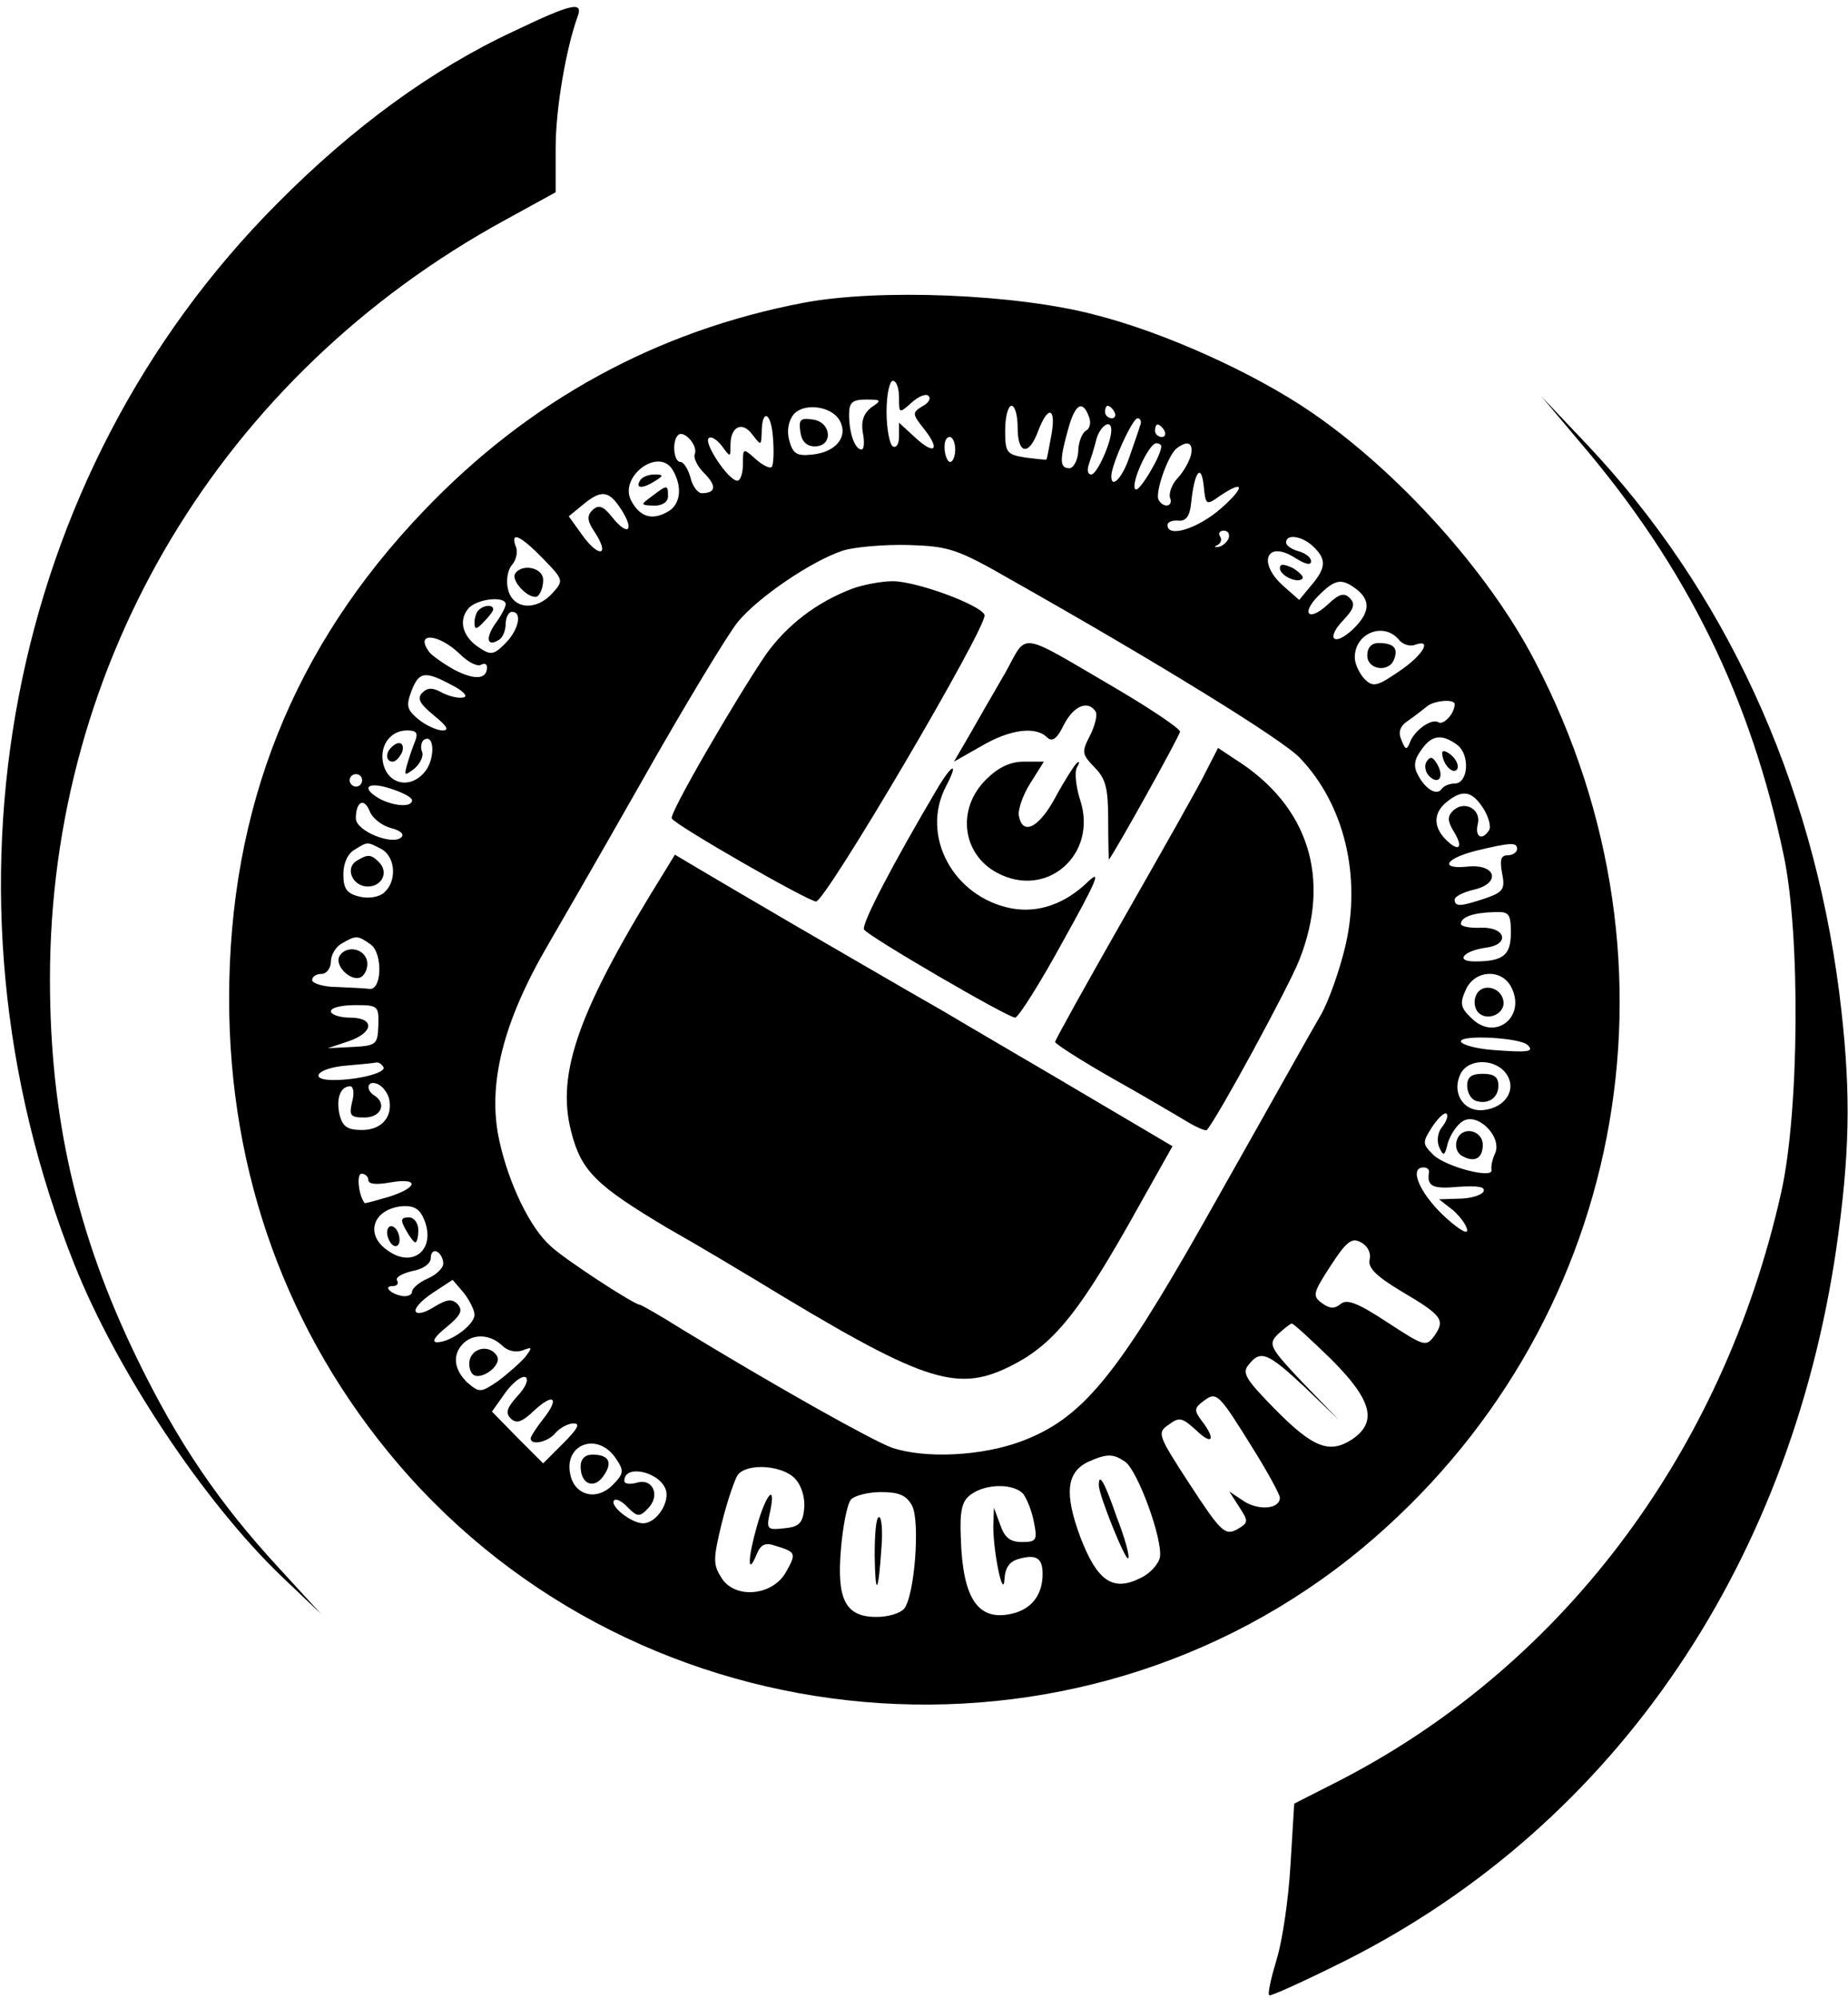 <?xml version="1.0" standalone="no"?>
<!DOCTYPE svg PUBLIC "-//W3C//DTD SVG 20010904//EN"
 "http://www.w3.org/TR/2001/REC-SVG-20010904/DTD/svg10.dtd">
<svg version="1.0" xmlns="http://www.w3.org/2000/svg"
 width="296pt" height="320pt" viewBox="0 0 296 320"
 preserveAspectRatio="xMidYMid meet">

<g transform="translate(0,320) scale(0.1,-0.1)"
fill="#000000" stroke="none">
<path d="M823 3150 c-131 -61 -258 -154 -378 -275 -435 -436 -563 -1105 -326
-1700 68 -171 208 -381 332 -500 l63 -60 -66 72 c-97 105 -163 202 -229 338
-96 198 -139 385 -139 607 0 508 275 967 728 1215 l82 45 0 71 c0 64 17 160
35 210 10 26 -10 21 -102 -23z"/>
<path d="M1287 2715 c-236 -45 -440 -157 -608 -333 -209 -218 -312 -476 -312
-782 0 -280 93 -536 270 -744 390 -457 1087 -517 1546 -135 418 349 531 930
276 1419 -75 145 -220 305 -359 400 -92 63 -236 128 -347 156 -125 33 -345 42
-466 19z m153 -152 c0 -25 0 -26 20 -8 11 10 23 15 27 11 5 -4 0 -12 -10 -17
-16 -10 -16 -12 3 -36 27 -34 17 -43 -15 -13 l-25 23 0 -22 c0 -12 -4 -19 -10
-16 -5 3 -10 28 -10 56 0 27 5 49 10 49 6 0 10 -12 10 -27z m-45 -16 c-12 -10
-16 -22 -13 -40 3 -15 2 -27 -2 -27 -11 0 -20 27 -20 56 0 19 5 24 27 24 25 0
26 -1 8 -13z m-51 -19 c16 -26 -4 -52 -42 -56 -26 -3 -32 1 -38 23 -4 15 -1
31 7 41 16 19 59 14 73 -8z m286 -13 c0 -43 18 -46 33 -5 16 42 29 37 21 -7
-4 -21 -7 -39 -8 -39 0 -1 -16 1 -33 3 -31 5 -33 8 -33 44 0 22 5 39 10 39 6
0 10 -16 10 -35z m114 18 c4 -9 2 -20 -5 -23 -6 -4 -12 -19 -12 -34 -1 -14 -8
-26 -14 -26 -16 0 -16 13 -2 63 11 40 23 47 33 20z m41 7 c3 -5 1 -10 -4 -10
-6 0 -11 5 -11 10 0 6 2 10 4 10 3 0 8 -4 11 -10z m-549 -88 c-3 -3 -15 3 -26
13 -20 18 -20 17 -20 -8 0 -15 -4 -27 -9 -27 -14 0 -54 60 -46 68 4 4 13 -2
21 -12 14 -19 14 -19 14 1 0 30 19 39 35 17 14 -18 14 -18 15 2 0 40 15 35 18
-6 2 -23 1 -45 -2 -48z m590 66 c-2 -7 -10 -30 -17 -50 -11 -33 -29 -52 -29
-31 0 19 34 93 42 93 5 0 7 -6 4 -12z m-46 -7 c0 -20 -23 -71 -32 -71 -6 0 -7
7 -4 16 3 9 9 27 12 40 6 22 24 34 24 15z m85 -1 c3 -5 1 -10 -4 -10 -6 0 -11
5 -11 10 0 6 2 10 4 10 3 0 8 -4 11 -10z m-752 -37 c-3 -6 4 -20 15 -31 20
-20 19 -32 -4 -32 -6 0 -15 11 -18 25 -4 14 -11 25 -16 25 -11 0 -14 33 -4 43
9 9 32 -16 27 -30z m417 7 c0 -11 -4 -20 -8 -20 -4 0 -8 9 -9 20 -1 11 2 20 8
20 5 0 9 -9 9 -20z m330 5 c0 -15 -35 -73 -41 -69 -10 6 21 74 33 74 4 0 8 -2
8 -5z m48 -12 c-2 -10 -11 -27 -21 -38 -10 -10 -15 -25 -13 -32 6 -14 -10 -18
-18 -4 -7 10 15 73 29 83 17 13 26 9 23 -9z m-831 -25 c17 -28 13 -57 -8 -68
-25 -14 -44 -8 -58 18 -20 38 43 86 66 50z m876 -43 c41 28 42 15 2 -20 -37
-32 -85 -47 -85 -26 0 5 8 8 18 7 12 -1 18 8 20 29 5 49 16 64 20 27 3 -31 4
-32 25 -17z m-958 -21 c22 -34 11 -44 -14 -13 -15 19 -22 21 -32 12 -9 -9 -9
-17 4 -36 24 -37 7 -41 -19 -6 l-23 32 22 18 c30 25 42 24 62 -7z m973 -46
c-2 -6 -10 -13 -16 -14 -7 -1 -8 0 -2 3 5 2 8 9 4 14 -3 5 0 9 6 9 7 0 10 -5
8 -12z m-1098 -33 c33 -34 33 -35 15 -55 -26 -29 -63 -26 -71 5 -4 14 -1 32 6
40 7 8 10 22 6 30 -9 25 8 17 44 -20z m1234 19 c21 -20 20 -34 -4 -62 l-19
-23 -25 22 c-43 38 -27 75 19 45 16 -10 25 -12 25 -5 0 6 -9 13 -20 16 -11 3
-20 9 -20 14 0 15 27 10 44 -7z m-484 -53 c232 -131 435 -256 462 -285 71 -74
99 -189 73 -301 -9 -38 -26 -87 -39 -110 -30 -52 -45 -80 -189 -335 -140 -247
-195 -313 -292 -349 -62 -23 -152 -28 -206 -10 -31 11 -186 98 -337 190 -35
22 -65 39 -67 39 -9 0 -121 73 -143 94 -33 29 -67 100 -82 168 -20 89 5 190
78 315 10 17 77 133 148 258 70 124 141 241 156 259 33 40 119 98 168 114 19
6 67 10 105 9 65 -2 78 -6 165 -56z m553 -15 c23 -18 21 -38 -6 -64 -31 -29
-44 -15 -15 15 17 18 19 26 10 35 -9 9 -17 7 -35 -10 -31 -29 -44 -15 -15 14
27 27 37 28 61 10z m-1363 -24 c0 -4 -7 -18 -16 -30 -17 -24 -14 -39 5 -27 6
3 11 15 11 26 0 10 5 19 10 19 17 0 11 -29 -11 -51 -18 -18 -23 -19 -42 -6
-26 17 -33 43 -17 62 13 16 60 21 60 7z m1430 -56 c6 -8 18 -12 26 -9 30 11
12 -18 -26 -43 -35 -24 -41 -25 -55 -11 -8 9 -15 24 -15 34 0 39 46 57 70 29z
m-1503 -24 c13 -13 28 -20 33 -17 6 3 10 2 10 -4 0 -19 -19 -21 -52 -4 -18 10
-36 23 -40 28 -25 33 14 31 49 -3z m-14 -49 c18 -9 27 -18 20 -20 -7 -2 -22 1
-34 7 -16 9 -24 9 -33 0 -8 -9 -4 -17 19 -36 21 -17 25 -24 14 -24 -9 0 -27 8
-39 18 -18 15 -20 21 -11 45 12 31 21 33 64 10z m1607 -31 c0 -15 -18 -34 -26
-29 -11 7 -39 -13 -46 -33 -5 -12 -7 -11 -13 4 -6 13 -3 23 11 32 10 7 23 17
29 22 11 10 45 13 45 4z m-1665 -59 c-4 -10 -10 -27 -13 -38 -5 -18 -4 -18 12
-6 9 8 15 20 12 27 -3 7 -1 16 3 19 18 11 18 -34 0 -53 -23 -26 -57 -18 -65
14 -7 29 11 54 38 54 15 0 18 -4 13 -17z m1669 -6 c21 -16 18 -62 -4 -62 -8 0
-18 -4 -21 -9 -8 -11 -26 0 -38 23 -7 13 -6 24 5 39 17 25 33 27 58 9z m-1754
-57 c0 -5 -4 -10 -10 -10 -5 0 -10 5 -10 10 0 6 5 10 10 10 6 0 10 -4 10 -10z
m80 -32 c0 -11 -27 -10 -51 2 -32 18 -21 29 16 17 19 -6 35 -14 35 -19z m1716
-13 c8 -13 13 -29 9 -35 -11 -17 -23 -11 -18 10 6 24 -22 39 -40 21 -9 -9 -8
-17 1 -32 17 -27 9 -35 -12 -14 -21 21 -20 44 2 61 25 20 40 17 58 -11z
m-1751 -31 c16 -4 23 -10 18 -15 -14 -14 -73 10 -73 30 0 27 13 34 22 12 4
-11 19 -23 33 -27z m-14 -34 c23 -13 25 -52 4 -70 -8 -7 -25 -10 -40 -6 -20 5
-25 13 -25 36 0 17 7 33 18 39 21 13 20 13 43 1z m1819 0 c0 -5 -7 -10 -15
-10 -11 0 -13 -7 -9 -29 5 -25 2 -30 -27 -40 -39 -13 -49 -14 -49 -2 0 5 14
12 31 16 43 10 36 41 -9 37 -46 -5 -39 12 11 25 58 14 67 14 67 3z m-10 -134
c0 -36 -12 -46 -58 -46 -32 0 -18 17 18 22 39 5 32 33 -7 32 -18 -1 -33 2 -33
6 0 11 19 18 53 19 24 1 27 -2 27 -33z m-1826 -19 c19 -14 18 -73 -2 -71 -7 1
-30 2 -52 3 -22 0 -40 6 -40 11 0 6 7 10 15 10 8 0 15 9 15 20 0 10 8 24 18
29 22 13 25 13 46 -2z m1826 -67 c26 -48 -25 -89 -63 -51 -18 17 -19 24 -9 46
14 31 56 34 72 5z m-1814 -62 c-1 -31 -3 -33 -41 -35 l-40 -2 33 11 c41 14 43
38 2 38 -16 0 -30 5 -30 10 0 6 17 10 39 10 36 0 38 -1 37 -32z m1841 -32 c11
-11 0 -12 -54 -8 -29 2 -53 9 -53 14 0 11 95 6 107 -6z m-1833 -35 c6 -9 -40
-21 -80 -21 -41 0 -26 19 19 23 23 2 45 4 49 5 4 1 9 -2 12 -7z m1800 -13 c15
-24 -3 -52 -37 -56 -33 -4 -53 28 -37 59 14 25 58 23 74 -3z m-1791 -37 c7
-29 -11 -51 -43 -51 -23 0 -31 5 -36 24 -6 26 1 46 17 46 5 0 7 -11 3 -25 -5
-22 -3 -25 20 -25 26 0 36 22 16 35 -15 9 -12 25 4 19 8 -3 16 -13 19 -23z
m1687 -46 c-7 -8 -9 -22 -5 -32 7 -16 9 -15 14 6 4 13 14 29 24 35 23 15 63
-24 52 -51 -5 -10 -7 -22 -6 -27 3 -15 -73 5 -93 24 -18 18 -18 20 -2 45 10
15 20 24 23 21 3 -3 0 -12 -7 -21z m-21 -72 c-4 -23 5 -28 47 -24 32 2 44 0
40 -8 -4 -6 -22 -11 -39 -11 l-32 -1 23 -18 c12 -11 22 -25 22 -32 0 -7 -18 5
-40 26 -37 36 -53 75 -30 75 6 0 9 -3 9 -7z m-1699 -13 c0 -7 13 -8 35 -4 47
8 45 -8 -2 -23 -21 -6 -38 -11 -39 -10 -10 13 -13 47 -5 47 6 0 11 -5 11 -10z
m90 -65 c18 -47 -19 -77 -59 -48 -38 26 -23 67 24 71 19 1 28 -5 35 -23z
m1514 -62 c-4 -13 10 -27 50 -51 66 -39 71 -46 54 -71 -14 -19 -16 -18 -76 21
-47 31 -65 38 -75 29 -10 -8 -18 -7 -30 2 -15 11 -14 16 14 59 26 40 34 46 49
38 11 -6 16 -17 14 -27z m-1484 -7 c0 -7 -11 -18 -25 -24 -14 -6 -25 -16 -25
-21 0 -5 -7 -8 -15 -7 -19 3 -32 16 -16 16 7 0 10 4 7 9 -3 5 8 11 24 15 18 3
30 12 30 21 0 9 5 13 10 10 6 -3 10 -12 10 -19z m50 -82 c0 -16 -38 -44 -60
-44 -9 0 -4 9 15 24 23 19 27 27 18 37 -9 9 -17 8 -37 -4 -14 -9 -27 -13 -30
-8 -3 5 9 18 27 30 l32 21 18 -21 c9 -12 17 -27 17 -35z m1372 -71 c66 -66 75
-101 33 -129 -36 -23 -62 -13 -124 50 -46 47 -52 57 -41 70 19 24 30 20 90
-36 l55 -53 -58 60 c-54 57 -56 62 -40 78 10 9 20 17 22 17 3 0 31 -26 63 -57z
m-1328 22 c9 -9 22 -12 33 -8 16 6 16 5 4 -11 -8 -9 -27 -26 -43 -38 -28 -19
-30 -19 -49 -3 -22 21 -25 45 -7 63 16 16 43 15 62 -3z m25 -81 c-17 -19 -20
-27 -11 -36 9 -9 18 -6 37 12 32 30 42 21 15 -13 -11 -14 -20 -28 -20 -31 0
-12 28 -6 40 9 7 8 20 15 29 15 11 0 6 -9 -17 -32 l-32 -32 -41 41 -41 42 22
31 c12 16 26 27 32 24 5 -4 0 -16 -13 -30z m1179 -86 c23 -37 42 -72 42 -77 0
-18 -33 -21 -57 -6 l-24 16 16 -25 c15 -23 15 -25 -4 -36 -19 -10 -26 -3 -75
72 -52 80 -53 83 -34 96 17 13 22 11 44 -9 26 -25 32 -15 9 15 -13 17 -12 21
3 32 21 16 24 12 80 -78z m-1021 -15 c13 -19 12 -24 -6 -42 -25 -25 -59 -17
-67 15 -13 51 44 72 73 27z m816 -5 c20 -16 59 -122 55 -152 -2 -11 -16 -27
-32 -34 -44 -22 -69 -4 -96 67 -25 68 -22 102 12 119 31 14 41 14 61 0z m-737
-43 c8 -20 -14 -55 -36 -55 -19 0 -55 29 -46 37 3 3 13 -2 22 -12 15 -15 19
-15 32 -1 20 20 8 49 -18 41 -11 -3 -20 -2 -20 3 0 27 55 15 66 -13z m208 16
c10 -11 16 -31 14 -48 -2 -23 -9 -29 -32 -31 -28 -3 -29 -2 -22 29 9 45 -8 24
-22 -27 -14 -49 -15 -79 -1 -46 7 18 14 22 31 16 33 -10 34 -12 17 -42 -21
-38 -81 -44 -103 -10 -14 22 -14 30 0 88 9 36 21 71 26 78 16 19 72 15 92 -7z
m365 -24 c6 -8 14 -28 17 -45 6 -29 4 -32 -19 -32 -19 0 -28 7 -35 28 l-10 27
-1 -30 c0 -42 16 -119 18 -84 1 18 8 28 23 32 28 8 38 1 38 -24 0 -34 -18 -57
-50 -64 -54 -12 -78 25 -81 121 -2 45 2 60 16 70 24 18 69 18 84 1z m-178 -19
c13 -25 4 -145 -13 -165 -6 -7 -25 -13 -44 -13 -50 0 -64 28 -57 109 3 36 10
72 16 79 5 6 27 12 48 12 29 0 41 -5 50 -22z"/>
<path d="M1282 2508 c2 -15 10 -23 23 -23 30 0 27 39 -3 43 -20 3 -23 0 -20
-20z"/>
<path d="M1025 2430 c-8 -13 5 -13 25 0 13 8 13 10 -2 10 -9 0 -20 -4 -23 -10z"/>
<path d="M1044 2405 c-19 -14 -18 -14 4 -15 13 0 22 6 22 15 0 19 -1 19 -26 0z"/>
<path d="M825 2281 c-7 -12 24 -43 36 -36 5 4 9 15 9 26 0 20 -34 27 -45 10z"/>
<path d="M2050 2290 c0 -12 28 -25 36 -17 3 3 -4 10 -15 17 -15 7 -21 7 -21 0z"/>
<path d="M1365 2257 c-58 -22 -105 -59 -138 -105 -47 -69 -156 -256 -151 -263
6 -11 217 -132 231 -133 15 -1 275 441 270 459 -6 16 -109 54 -147 54 -19 0
-49 -6 -65 -12z"/>
<path d="M1610 2122 c-18 -31 -44 -76 -57 -99 l-25 -43 44 25 c46 27 87 32
105 14 8 -8 16 -3 27 20 16 31 39 40 51 21 3 -5 -1 -22 -9 -38 -14 -27 -13
-30 7 -51 18 -18 22 -33 22 -85 0 -36 1 -64 1 -63 10 12 114 199 114 205 0 5
-46 36 -102 69 -161 94 -141 91 -178 25z"/>
<path d="M1931 1963 c-10 -21 -69 -125 -130 -232 -61 -107 -111 -197 -111
-200 0 -3 42 -30 93 -59 50 -28 104 -60 119 -69 15 -9 29 -15 31 -13 17 19
131 229 148 272 52 131 15 248 -103 322 l-27 18 -20 -39z"/>
<path d="M1579 1951 c-47 -47 -38 -119 18 -149 80 -43 162 30 133 117 -7 22
-9 45 -5 52 5 8 4 11 -1 6 -4 -4 -20 -29 -34 -55 -26 -48 -52 -61 -58 -29 -2
9 6 33 18 52 l22 35 -32 0 c-22 0 -41 -9 -61 -29z"/>
<path d="M1502 1938 c-71 -120 -123 -219 -118 -227 7 -11 230 -141 242 -141 5
0 40 55 77 123 53 95 62 116 40 95 -37 -36 -80 -51 -123 -43 -93 18 -146 116
-105 195 21 40 11 38 -13 -2z"/>
<path d="M1067 1808 c-139 -223 -177 -326 -152 -421 16 -63 40 -86 154 -154
53 -30 116 -68 141 -83 266 -162 320 -181 405 -140 68 33 108 80 190 224 l73
130 -127 75 c-69 41 -179 105 -243 143 -65 37 -171 99 -235 136 -65 38 -135
79 -155 91 l-37 22 -14 -23z"/>
<path d="M767 2223 c-4 -3 -7 -13 -7 -20 0 -12 3 -12 15 1 8 8 15 17 15 20 0
8 -15 7 -23 -1z"/>
<path d="M2190 2150 c0 -23 35 -28 43 -6 7 18 -1 26 -25 26 -11 0 -18 -7 -18
-20z"/>
<path d="M627 2003 c-10 -9 -9 -23 2 -23 5 0 11 7 15 15 5 15 -5 20 -17 8z"/>
<path d="M2310 1994 c0 -17 17 -36 24 -26 3 5 -1 15 -9 22 -8 7 -15 9 -15 4z"/>
<path d="M2285 1980 c-4 -6 -2 -17 4 -23 15 -15 25 -2 13 19 -7 12 -11 13 -17
4z"/>
<path d="M571 1821 c-19 -12 -6 -41 18 -41 23 0 34 23 18 39 -13 13 -18 13
-36 2z"/>
<path d="M544 1669 c-10 -17 23 -46 37 -32 7 7 9 19 6 27 -7 18 -33 21 -43 5z"/>
<path d="M2364 1605 c-4 -9 -2 -21 4 -27 15 -15 44 -1 40 19 -4 23 -36 29 -44
8z"/>
<path d="M2350 1461 c0 -11 6 -21 13 -24 20 -7 37 4 37 24 0 14 -7 19 -25 19
-18 0 -25 -5 -25 -19z"/>
<path d="M2334 1375 c-4 -10 -1 -21 7 -26 20 -12 34 -5 34 17 0 24 -33 31 -41
9z"/>
<path d="M650 1230 c6 -11 13 -20 15 -20 3 0 5 9 5 20 0 11 -7 20 -15 20 -13
0 -14 -4 -5 -20z"/>
<path d="M620 1226 c0 -8 5 -18 10 -21 6 -3 10 1 10 9 0 8 -4 18 -10 21 -5 3
-10 -1 -10 -9z"/>
<path d="M753 1024 c-3 -8 -1 -20 4 -25 12 -12 48 14 39 29 -10 17 -36 15 -43
-4z"/>
<path d="M930 851 c0 -28 21 -37 36 -16 16 22 10 35 -17 35 -12 0 -19 -7 -19
-19z"/>
<path d="M1760 821 c0 -16 43 -122 47 -117 3 2 -5 32 -18 65 -20 58 -29 73
-29 52z"/>
<path d="M1401 708 c1 -68 6 -61 11 15 2 26 0 47 -4 47 -5 0 -7 -28 -7 -62z"/>
<path d="M2533 2489 c170 -200 271 -407 324 -659 27 -127 25 -411 -4 -540 -94
-420 -355 -765 -719 -948 l-61 -31 -6 -98 c-3 -54 -13 -122 -22 -151 -9 -30
-15 -56 -12 -58 2 -2 57 23 123 56 434 219 720 642 789 1167 19 143 19 238 1
383 -44 342 -184 646 -406 880 l-71 75 64 -76z"/>
</g>
</svg>
